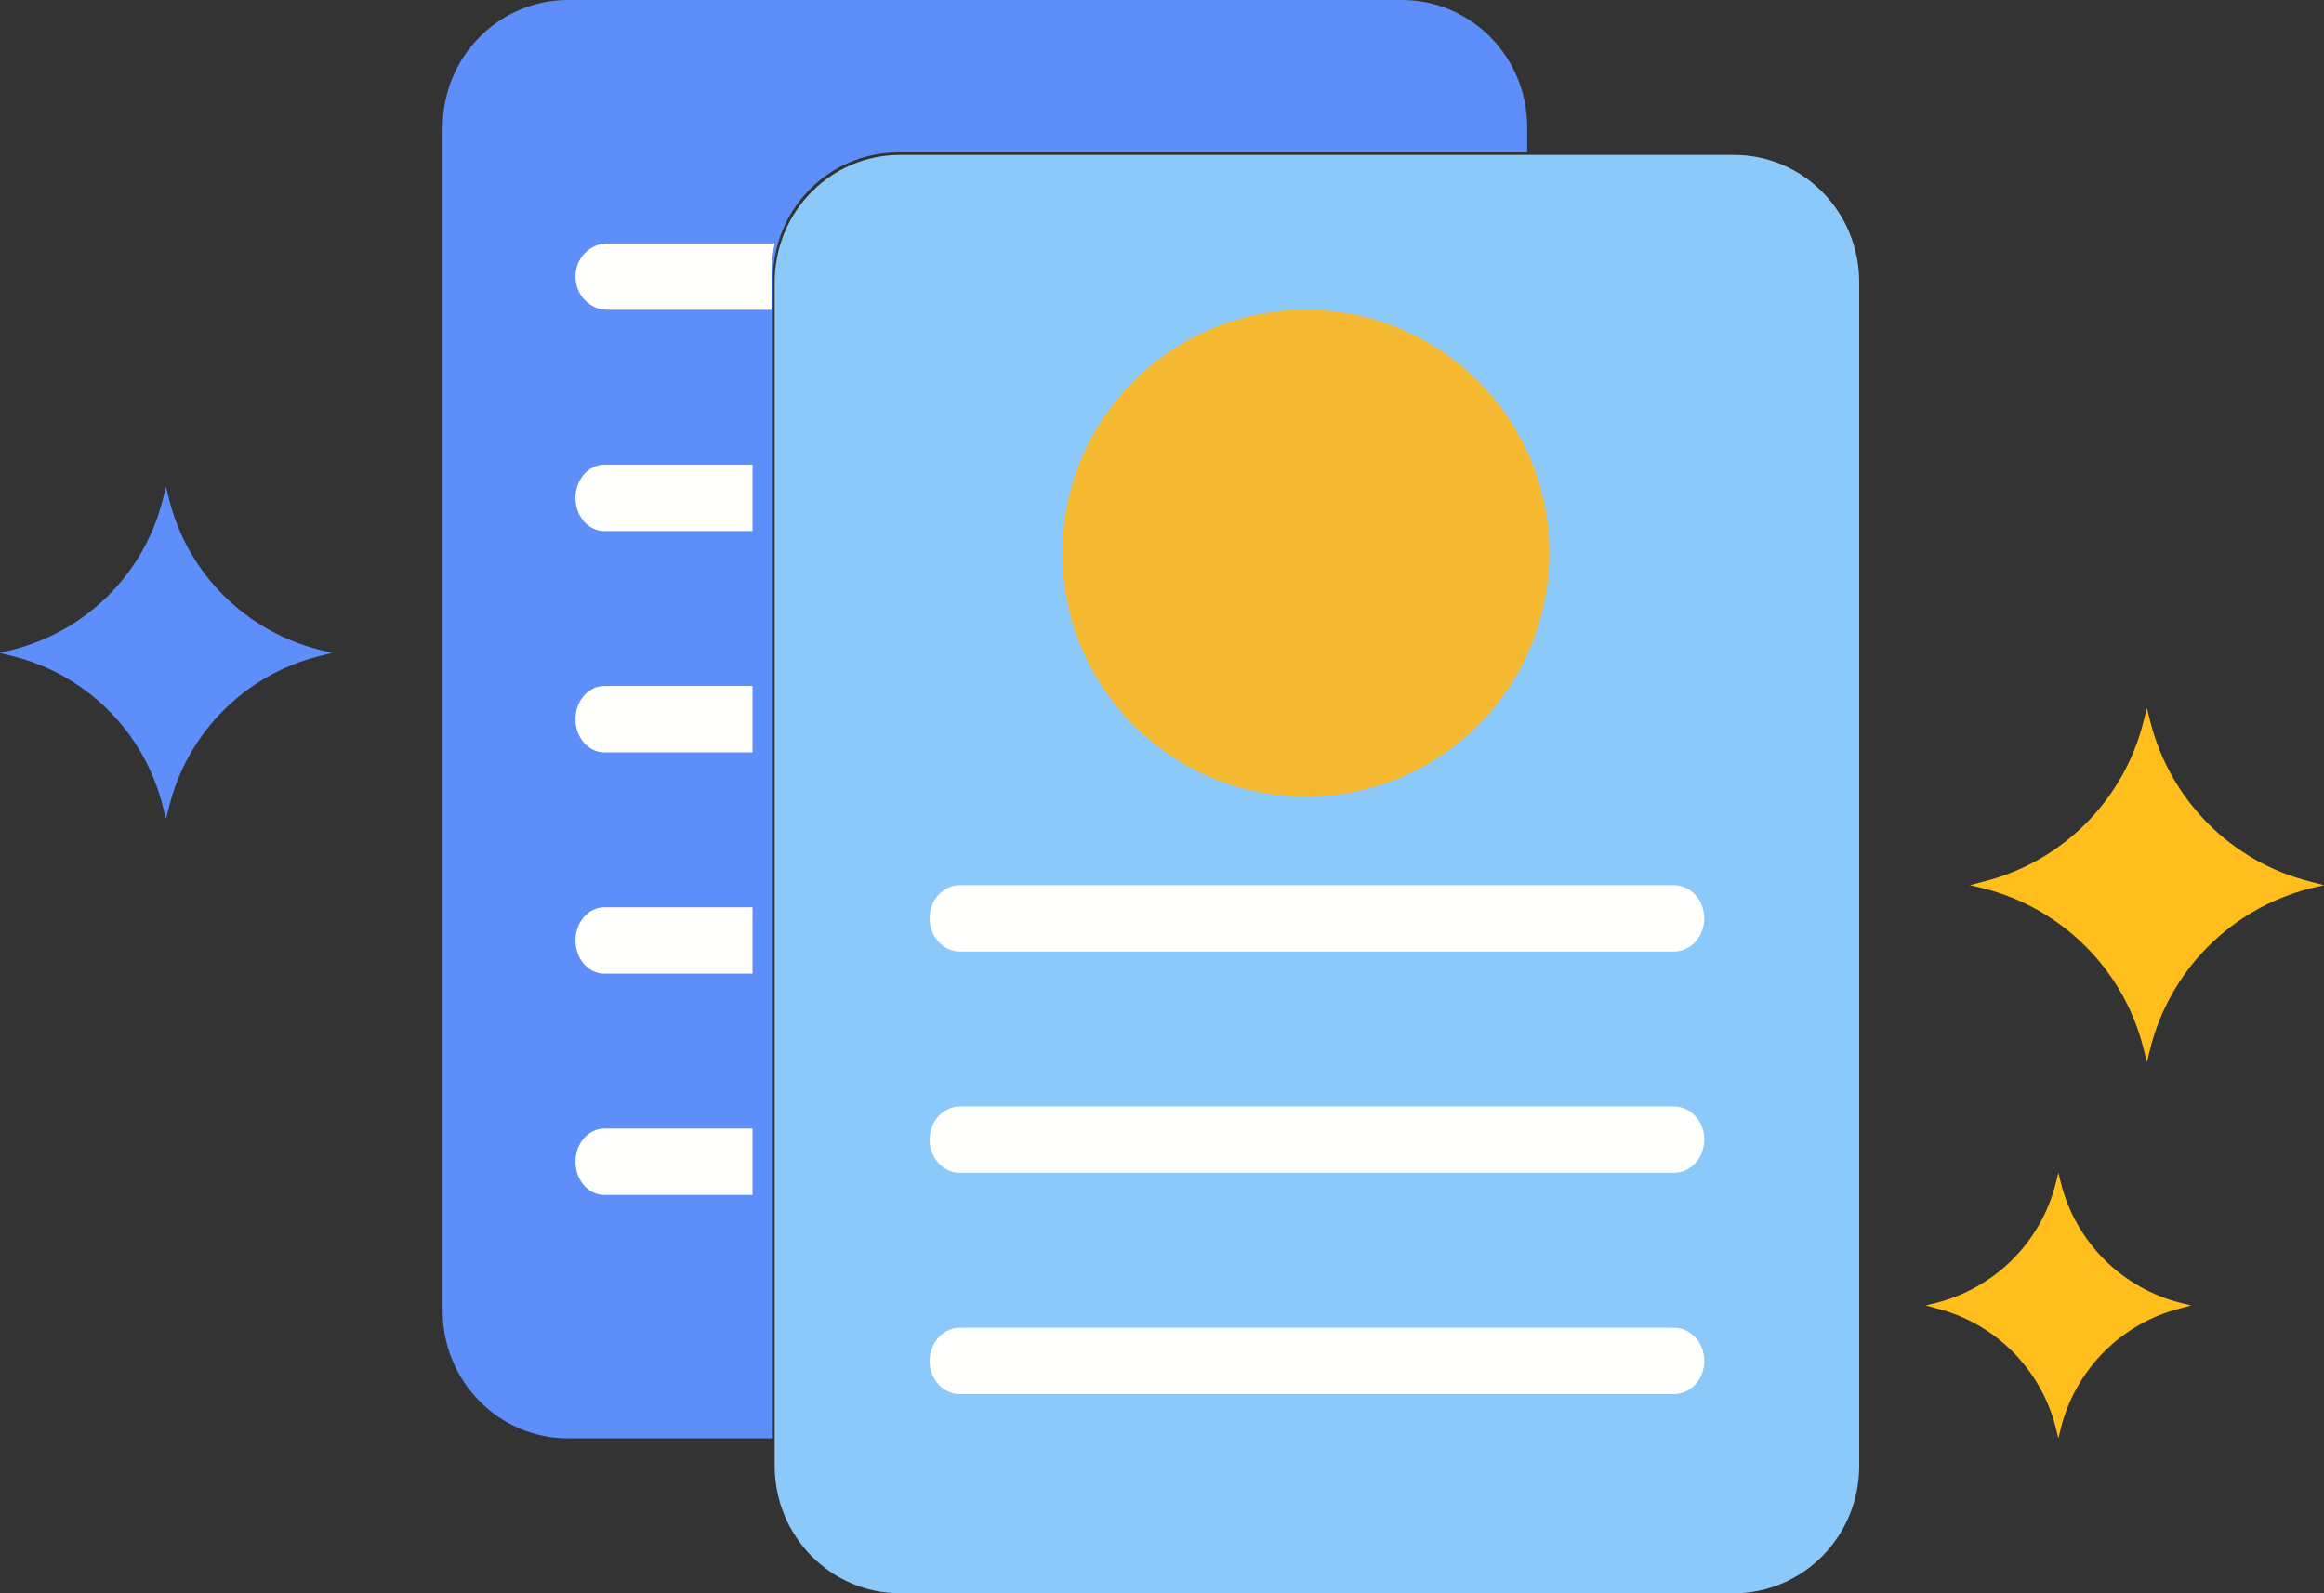 <?xml version="1.0" encoding="UTF-8"?>
<svg width="105px" height="72px" viewBox="0 0 105 72" version="1.1" xmlns="http://www.w3.org/2000/svg" xmlns:xlink="http://www.w3.org/1999/xlink">
    <rect x="0" y="0" width="105" height="72" fill="#333333" stroke="none"/>
    <!-- Generator: Sketch 59.1 (86144) - https://sketch.com -->
    <title>entry</title>
    <desc>Created with Sketch.</desc>
    <g id="Page-1" stroke="none" stroke-width="1" fill="none" fill-rule="evenodd">
        <g id="01-HomePage-02" transform="translate(-668, -1819)">
            <g id="entry" transform="translate(668, 1819)">
                <path d="M14.428,29.363 L15,29.507 L14.428,29.65 C11.088,30.484 8.48,33.09 7.643,36.44 L7.501,37 L7.356,36.44 C6.521,33.09 3.911,30.484 0.569,29.65 L0,29.507 L0.569,29.363 C3.911,28.516 6.521,25.91 7.356,22.573 L7.501,22 L7.643,22.573 C8.48,25.91 11.088,28.516 14.428,29.363" id="Fill-3256" fill="#5D8EF9"></path>
                <path d="M104.392,39.843 L105,40 L104.392,40.144 C100.827,41.044 98.045,43.824 97.15,47.387 L96.999,48 L96.846,47.387 C95.956,43.824 93.17,41.044 89.605,40.144 L89,40 L89.605,39.843 C93.17,38.956 95.956,36.163 96.846,32.6 L96.999,32 L97.15,32.6 C98.045,36.163 100.827,38.956 104.392,39.843" id="Fill-3257" fill="#FFBE1B"></path>
                <path d="M98.543,58.883 L99,58.993 L98.543,59.117 C95.871,59.777 93.784,61.866 93.113,64.533 L92.999,65 L92.886,64.533 C92.216,61.866 90.129,59.777 87.454,59.117 L87,58.993 L87.454,58.883 C90.129,58.21 92.216,56.134 92.886,53.454 L92.999,53 L93.113,53.454 C93.784,56.134 95.871,58.21 98.543,58.883" id="Fill-3258" fill="#FFBE1B"></path>
                <path d="M34.916,12.639 C34.916,9.456 37.452,6.888 40.579,6.888 L69,6.888 L69,5.751 C69,2.568 66.464,0 63.338,0 L25.664,0 C22.536,0 20,2.568 20,5.751 L20,59.249 C20,62.419 22.536,65 25.664,65 L34.916,65 L34.916,12.639" id="Fill-3259" fill="#5D8EF9"></path>
                <path d="M34.857,12.34 C34.857,11.874 34.909,11.437 35,11 L27.445,11 C26.646,11 26,11.67 26,12.5 C26,13.33 26.646,14 27.445,14 L34.857,14 L34.857,12.34" id="Fill-3260" fill="#FFFFFE"></path>
                <path d="M34,21 L27.305,21 C26.584,21 26,21.67 26,22.5 C26,23.33 26.584,24 27.305,24 L34,24 L34,21" id="Fill-3261" fill="#FFFFFE"></path>
                <path d="M34,31 L27.305,31 C26.584,31 26,31.67 26,32.5 C26,33.33 26.584,34 27.305,34 L34,34 L34,31" id="Fill-3262" fill="#FFFFFE"></path>
                <path d="M34,41 L27.305,41 C26.584,41 26,41.67 26,42.5 C26,43.33 26.584,44 27.305,44 L34,44 L34,41" id="Fill-3263" fill="#FFFFFE"></path>
                <path d="M34,51 L27.305,51 C26.584,51 26,51.67 26,52.5 C26,53.33 26.584,54 27.305,54 L34,54 L34,51" id="Fill-3264" fill="#FFFFFE"></path>
                <path d="M78.339,72 L40.663,72 C37.536,72 35,69.419 35,66.249 L35,12.751 C35,9.568 37.536,7 40.663,7 L78.339,7 C81.465,7 84,9.568 84,12.751 L84,66.249 C84,69.419 81.465,72 78.339,72" id="Fill-3265" fill="#8AC9F9"></path>
                <path d="M75.623,43 L43.377,43 C42.615,43 42,42.33 42,41.5 C42,40.67 42.615,40 43.377,40 L75.623,40 C76.383,40 77,40.67 77,41.5 C77,42.33 76.383,43 75.623,43" id="Fill-3266" fill="#FFFFFE"></path>
                <path d="M75.623,53 L43.377,53 C42.615,53 42,52.33 42,51.5 C42,50.67 42.615,50 43.377,50 L75.623,50 C76.383,50 77,50.67 77,51.5 C77,52.33 76.383,53 75.623,53" id="Fill-3267" fill="#FFFFFE"></path>
                <path d="M75.623,63 L43.377,63 C42.615,63 42,62.33 42,61.5 C42,60.67 42.615,60 43.377,60 L75.623,60 C76.383,60 77,60.67 77,61.5 C77,62.33 76.383,63 75.623,63" id="Fill-3268" fill="#FFFFFE"></path>
                <path d="M70,25 C70,31.069 65.075,36 58.999,36 C52.925,36 48,31.069 48,25 C48,18.917 52.925,14 58.999,14 C65.075,14 70,18.917 70,25" id="Fill-3269" fill="#F4B831"></path>
            </g>
        </g>
    </g>
</svg>